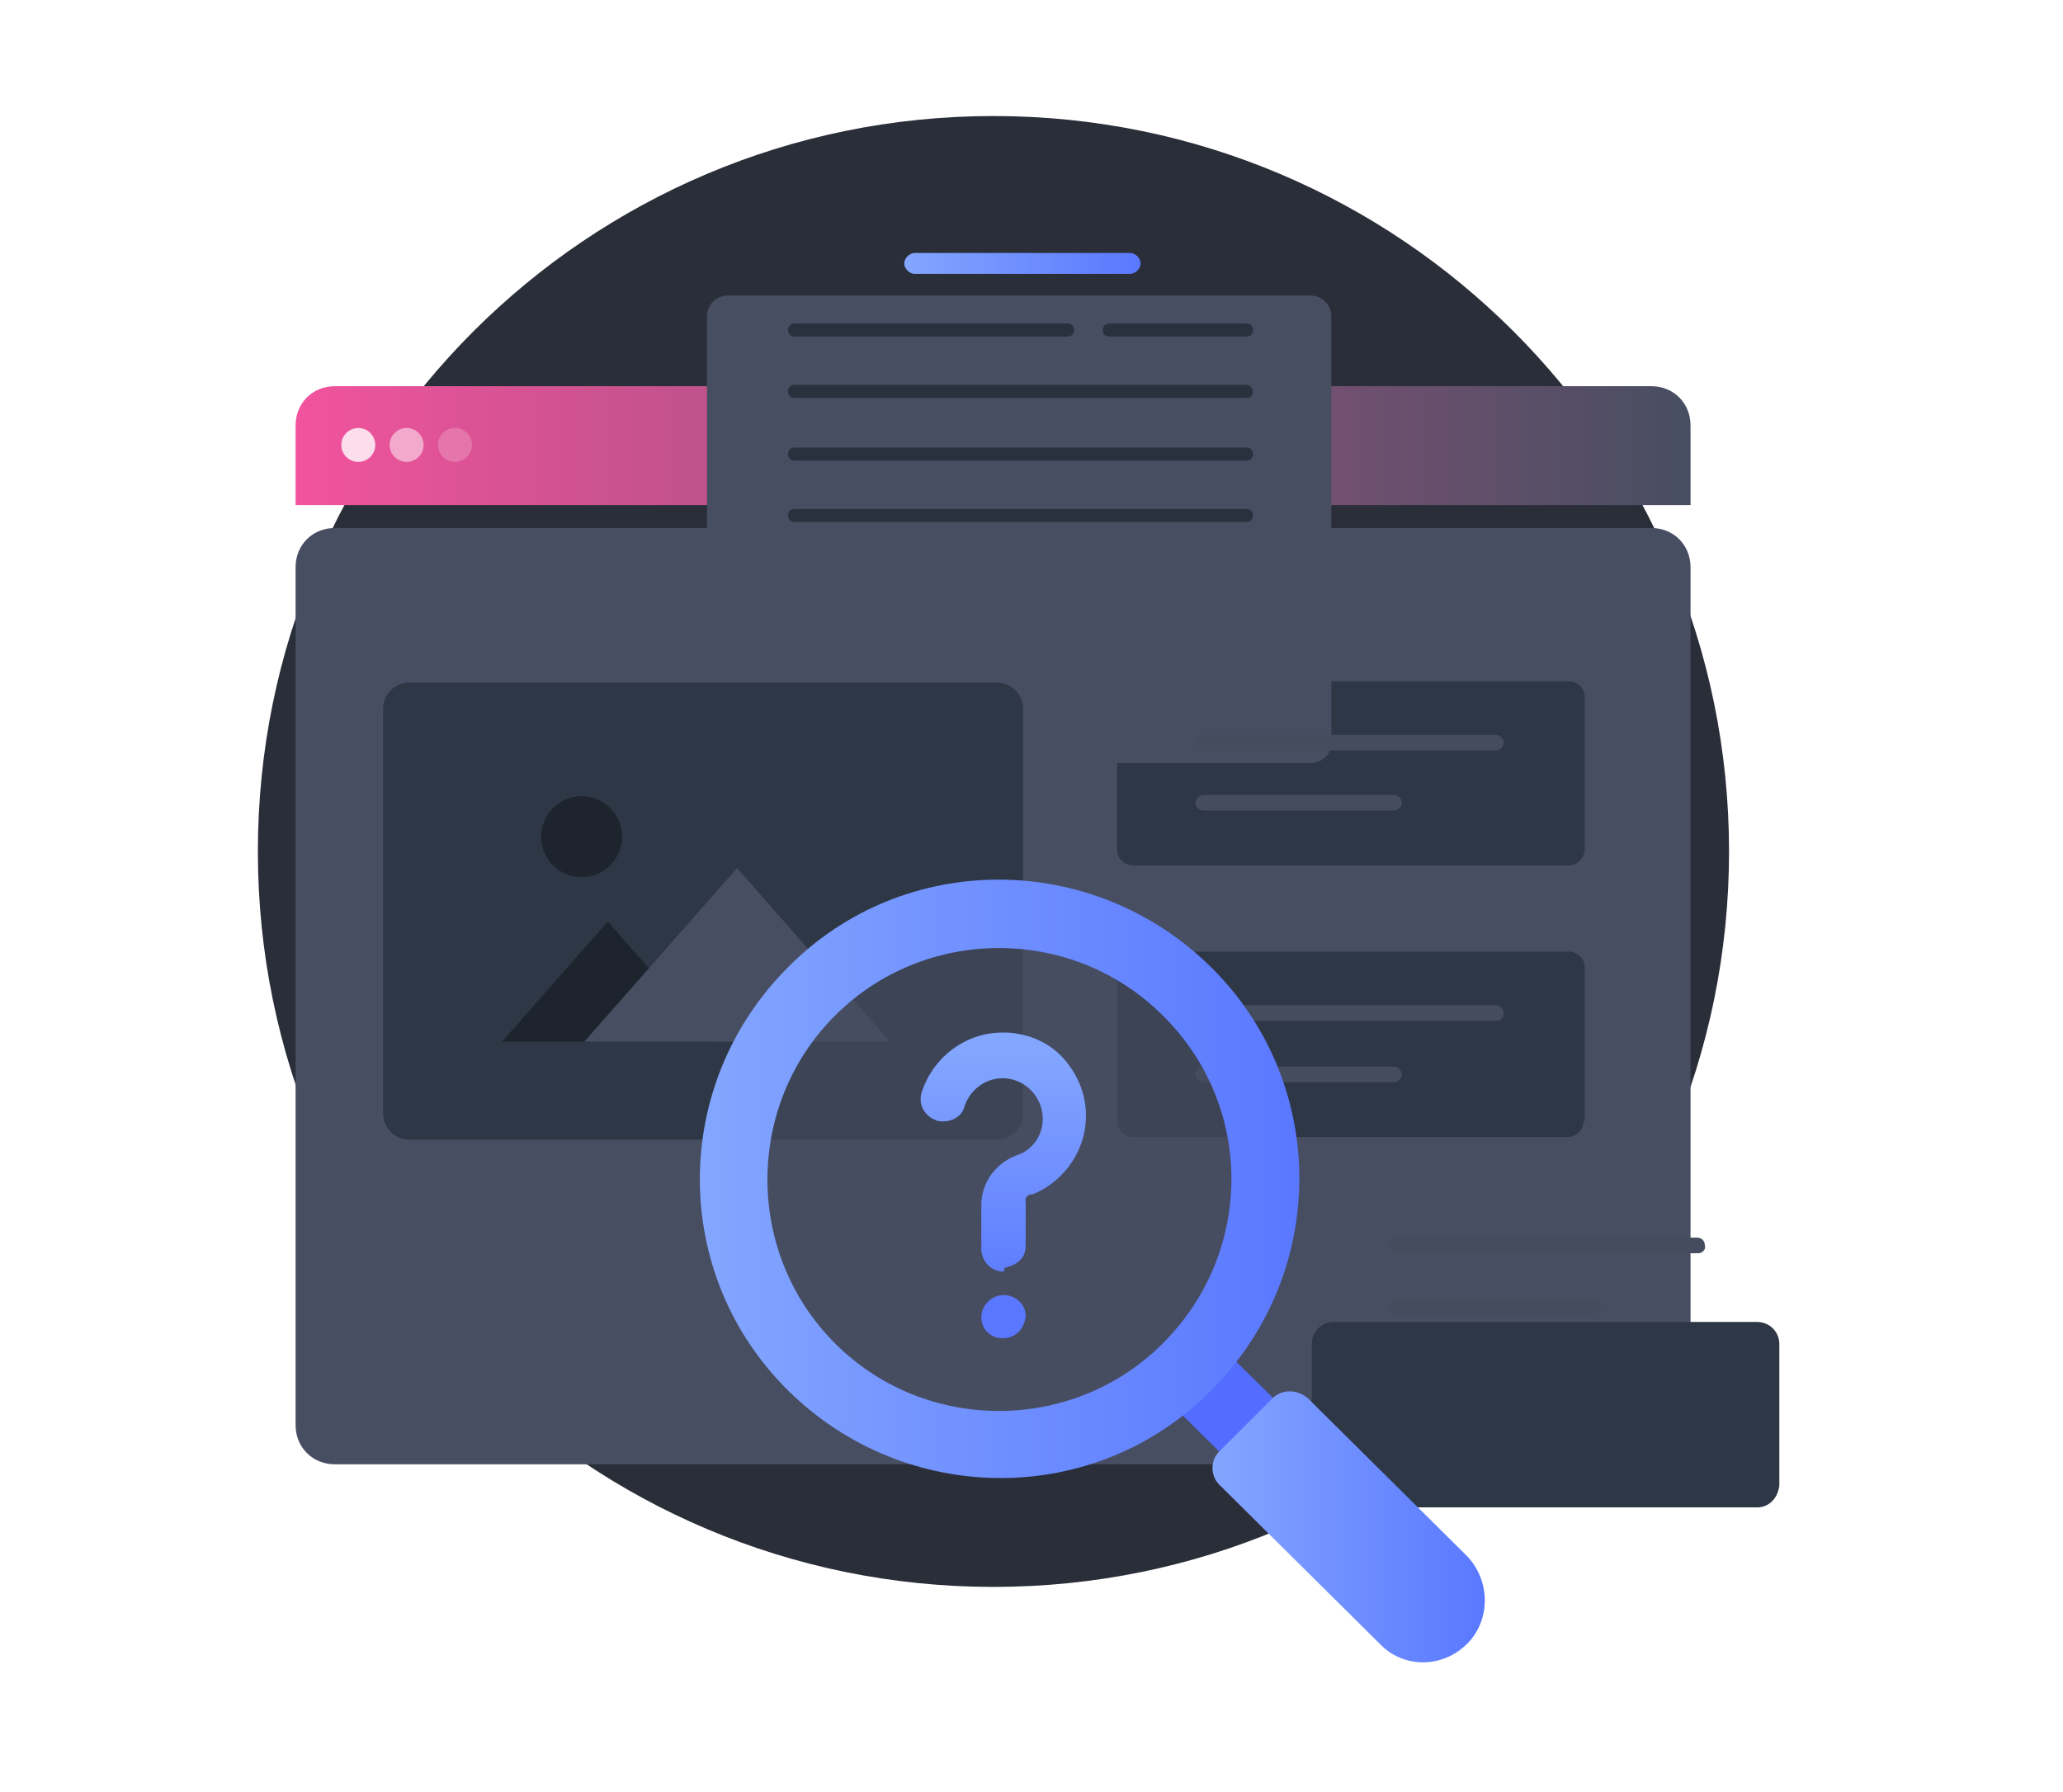 <svg width="160" height="139" viewBox="0 0 160 139" fill="none" xmlns="http://www.w3.org/2000/svg">
<path d="M77.049 123.099C108.557 123.099 134.099 97.557 134.099 66.049C134.099 34.542 108.557 9 77.049 9C45.542 9 20 34.542 20 66.049C20 97.557 45.542 123.099 77.049 123.099Z" fill="#2A2E38"/>
<g filter="url(#filter0_d_108_188)">
<path d="M128.073 29.957C129.795 29.957 131.112 31.273 131.112 32.996V99.548C131.112 101.27 129.795 102.587 128.073 102.587H25.965C24.242 102.587 22.925 101.27 22.925 99.548V32.996C22.925 31.273 24.242 29.957 25.965 29.957H128.073Z" fill="#474E61"/>
</g>
<path d="M131.112 32.996V39.175H22.925V32.996C22.925 31.273 24.242 29.957 25.965 29.957H128.073C129.795 29.957 131.112 31.273 131.112 32.996Z" fill="url(#paint0_linear_108_188)"/>
<path opacity="0.8" d="M27.788 35.832C28.515 35.832 29.105 35.242 29.105 34.515C29.105 33.788 28.515 33.198 27.788 33.198C27.061 33.198 26.471 33.788 26.471 34.515C26.471 35.242 27.061 35.832 27.788 35.832Z" fill="white"/>
<path opacity="0.5" d="M31.536 35.832C32.263 35.832 32.853 35.242 32.853 34.515C32.853 33.788 32.263 33.198 31.536 33.198C30.809 33.198 30.219 33.788 30.219 34.515C30.219 35.242 30.809 35.832 31.536 35.832Z" fill="white"/>
<path opacity="0.2" d="M35.284 35.832C36.011 35.832 36.601 35.242 36.601 34.515C36.601 33.788 36.011 33.198 35.284 33.198C34.557 33.198 33.967 33.788 33.967 34.515C33.967 35.242 34.557 35.832 35.284 35.832Z" fill="white"/>
<path d="M121.691 67.133H87.858C87.25 67.133 86.642 66.626 86.642 65.917V54.066C86.642 53.458 87.149 52.85 87.858 52.85H121.691C122.299 52.85 122.907 53.356 122.907 54.066V66.019C122.805 66.626 122.299 67.133 121.691 67.133Z" fill="#2E3746"/>
<path d="M122.805 86.987C122.805 87.595 122.299 88.203 121.59 88.203H87.858C87.25 88.203 86.642 87.696 86.642 86.987V75.034C86.642 74.426 87.149 73.819 87.858 73.819H121.691C122.299 73.819 122.907 74.325 122.907 75.034V86.987H122.805Z" fill="#2E3746"/>
<g filter="url(#filter1_d_108_188)">
<path d="M101.634 48.19H56.455C55.544 48.19 54.834 47.481 54.834 46.569V13.546C54.834 12.635 55.544 11.926 56.455 11.926H101.634C102.546 11.926 103.255 12.635 103.255 13.546V46.671C103.255 47.481 102.546 48.19 101.634 48.19Z" fill="#474E61"/>
</g>
<path d="M87.655 21.245H70.941C70.536 21.245 70.13 20.84 70.13 20.435C70.13 20.029 70.536 19.624 70.941 19.624H87.655C88.06 19.624 88.465 20.029 88.465 20.435C88.465 20.84 88.06 21.245 87.655 21.245Z" fill="url(#paint1_linear_108_188)"/>
<path d="M82.793 26.107H61.621C61.317 26.107 61.115 25.905 61.115 25.601C61.115 25.297 61.317 25.094 61.621 25.094H82.793C83.096 25.094 83.299 25.297 83.299 25.601C83.299 25.905 83.096 26.107 82.793 26.107Z" fill="#29313F"/>
<path d="M96.671 26.107H86.034C85.73 26.107 85.528 25.905 85.528 25.601C85.528 25.297 85.73 25.094 86.034 25.094H96.671C96.975 25.094 97.177 25.297 97.177 25.601C97.177 25.905 96.975 26.107 96.671 26.107Z" fill="#29313F"/>
<path d="M96.67 29.855H82.793H81.881H61.621C61.317 29.855 61.115 30.058 61.115 30.362C61.115 30.666 61.317 30.868 61.621 30.868H81.881H82.793H96.67C96.974 30.868 97.177 30.666 97.177 30.362C97.177 30.159 96.974 29.855 96.67 29.855Z" fill="#29313F"/>
<path d="M96.67 34.718H82.793H81.881H61.621C61.317 34.718 61.115 34.92 61.115 35.224C61.115 35.528 61.317 35.731 61.621 35.731H81.881H82.793H96.67C96.974 35.731 97.177 35.528 97.177 35.224C97.177 34.92 96.974 34.718 96.67 34.718Z" fill="#29313F"/>
<path d="M96.67 39.479H82.793H81.881H61.621C61.317 39.479 61.115 39.681 61.115 39.985C61.115 40.289 61.317 40.492 61.621 40.492H81.881H82.793H96.67C96.974 40.492 97.177 40.289 97.177 39.985C97.177 39.681 96.974 39.479 96.67 39.479Z" fill="#29313F"/>
<g filter="url(#filter2_d_108_188)">
<path d="M136.278 105.93H103.457C102.546 105.93 101.735 105.221 101.735 104.208V93.268C101.735 92.356 102.444 91.546 103.457 91.546H136.278C137.19 91.546 138 92.255 138 93.268V104.208C137.899 105.221 137.19 105.93 136.278 105.93Z" fill="#2E3746"/>
</g>
<path d="M131.72 97.218H108.421C108.016 97.218 107.813 96.915 107.813 96.611C107.813 96.205 108.117 96.003 108.421 96.003H131.618C132.024 96.003 132.226 96.307 132.226 96.611C132.328 96.915 132.024 97.218 131.72 97.218Z" fill="#454C5E"/>
<path d="M123.616 101.979H108.421C108.016 101.979 107.813 101.676 107.813 101.372C107.813 100.966 108.117 100.764 108.421 100.764H123.616C124.021 100.764 124.224 101.068 124.224 101.372C124.224 101.676 123.92 101.979 123.616 101.979Z" fill="#454C5E"/>
<path d="M116.018 58.219H93.328C93.024 58.219 92.72 57.915 92.72 57.611C92.72 57.307 93.024 57.003 93.328 57.003H116.018C116.322 57.003 116.626 57.307 116.626 57.611C116.626 57.915 116.322 58.219 116.018 58.219Z" fill="#454C5E"/>
<path d="M108.117 62.878H93.328C93.024 62.878 92.72 62.575 92.72 62.271C92.72 61.967 93.024 61.663 93.328 61.663H108.117C108.421 61.663 108.725 61.967 108.725 62.271C108.725 62.575 108.421 62.878 108.117 62.878Z" fill="#454C5E"/>
<path d="M116.018 79.187H93.328C93.024 79.187 92.72 78.883 92.72 78.58C92.72 78.276 93.024 77.972 93.328 77.972H116.018C116.322 77.972 116.626 78.276 116.626 78.58C116.626 78.985 116.322 79.187 116.018 79.187Z" fill="#454C5E"/>
<path d="M108.117 83.948H93.328C93.024 83.948 92.72 83.644 92.72 83.341C92.72 83.037 93.024 82.733 93.328 82.733H108.117C108.421 82.733 108.725 83.037 108.725 83.341C108.725 83.644 108.421 83.948 108.117 83.948Z" fill="#454C5E"/>
<path d="M77.322 88.406H31.738C30.624 88.406 29.712 87.494 29.712 86.379V54.977C29.712 53.863 30.624 52.951 31.738 52.951H77.322C78.437 52.951 79.348 53.863 79.348 54.977V86.379C79.348 87.494 78.437 88.406 77.322 88.406Z" fill="#2E3746"/>
<path d="M55.341 80.808H38.931L47.136 71.489L55.341 80.808Z" fill="#1E242D"/>
<path d="M69.016 80.808H45.312L57.164 67.336L69.016 80.808Z" fill="#474E61"/>
<path d="M45.11 68.045C46.844 68.045 48.25 66.639 48.25 64.904C48.25 63.17 46.844 61.764 45.11 61.764C43.375 61.764 41.969 63.17 41.969 64.904C41.969 66.639 43.375 68.045 45.11 68.045Z" fill="#1E242D"/>
<path opacity="0.6" d="M77.322 112.413C88.344 112.413 97.278 103.479 97.278 92.457C97.278 81.436 88.344 72.502 77.322 72.502C66.301 72.502 57.367 81.436 57.367 92.457C57.367 103.479 66.301 112.413 77.322 112.413Z" fill="#474E61"/>
<path d="M107.205 116.769L102.951 120.922L90.795 108.868L94.948 104.714L107.205 116.769Z" fill="#526DFF"/>
<path d="M61.115 75.034C51.998 84.151 51.998 98.839 61.115 107.855C70.232 116.87 84.92 116.972 93.936 107.855C103.052 98.738 103.052 84.05 93.936 75.034C84.819 66.019 70.13 65.917 61.115 75.034ZM90.187 104.208C83.198 111.198 71.751 111.198 64.762 104.208C57.772 97.218 57.772 85.772 64.762 78.782C71.751 71.793 83.198 71.793 90.187 78.782C97.278 85.772 97.278 97.117 90.187 104.208Z" fill="url(#paint2_linear_108_188)"/>
<path d="M113.79 127.506C111.865 129.431 108.826 129.431 107.003 127.506L94.644 115.249C93.834 114.54 93.834 113.223 94.644 112.514L98.696 108.462C99.405 107.753 100.621 107.753 101.431 108.462L113.79 120.72C115.613 122.644 115.613 125.683 113.79 127.506Z" fill="url(#paint3_linear_108_188)"/>
<path d="M77.728 103.803C76.816 103.803 76.107 103.094 76.107 102.182C76.107 101.27 76.917 100.46 77.829 100.46C78.741 100.46 79.551 101.169 79.551 102.081C79.45 103.094 78.741 103.803 77.829 103.803H77.728ZM77.829 98.637C76.917 98.637 76.208 97.927 76.107 97.016C76.107 96.915 76.107 96.915 76.107 96.813V93.47C76.107 91.748 77.221 90.229 78.842 89.621C80.159 89.216 80.969 87.899 80.868 86.582C80.767 85.063 79.551 83.746 77.93 83.644H77.728C76.411 83.644 75.195 84.556 74.79 85.873C74.588 86.582 73.878 86.987 73.169 86.987C72.967 86.987 72.764 86.987 72.561 86.886C71.751 86.582 71.245 85.772 71.447 84.86C72.258 82.125 74.79 80.099 77.728 80.099C77.829 80.099 78.032 80.099 78.133 80.099C79.855 80.2 81.476 80.909 82.59 82.226C83.704 83.543 84.312 85.164 84.211 86.886C84.109 89.418 82.387 91.748 80.058 92.66H79.956H79.855C79.652 92.761 79.45 92.964 79.551 93.268V96.509C79.551 97.016 79.45 97.421 79.146 97.725C78.842 98.029 78.437 98.231 77.93 98.333L77.829 98.637Z" fill="url(#paint4_linear_108_188)"/>
<defs>
<filter id="filter0_d_108_188" x="0.926" y="18.957" width="152.186" height="116.631" filterUnits="userSpaceOnUse" color-interpolation-filters="sRGB">
<feFlood flood-opacity="0" result="BackgroundImageFix"/>
<feColorMatrix in="SourceAlpha" type="matrix" values="0 0 0 0 0 0 0 0 0 0 0 0 0 0 0 0 0 0 127 0" result="hardAlpha"/>
<feOffset dy="11"/>
<feGaussianBlur stdDeviation="11"/>
<feColorMatrix type="matrix" values="0 0 0 0 0 0 0 0 0 0 0 0 0 0 0 0 0 0 0.18 0"/>
<feBlend mode="normal" in2="BackgroundImageFix" result="effect1_dropShadow_108_188"/>
<feBlend mode="normal" in="SourceGraphic" in2="effect1_dropShadow_108_188" result="shape"/>
</filter>
<filter id="filter1_d_108_188" x="32.834" y="0.926" width="92.42" height="80.265" filterUnits="userSpaceOnUse" color-interpolation-filters="sRGB">
<feFlood flood-opacity="0" result="BackgroundImageFix"/>
<feColorMatrix in="SourceAlpha" type="matrix" values="0 0 0 0 0 0 0 0 0 0 0 0 0 0 0 0 0 0 127 0" result="hardAlpha"/>
<feOffset dy="11"/>
<feGaussianBlur stdDeviation="11"/>
<feColorMatrix type="matrix" values="0 0 0 0 0 0 0 0 0 0 0 0 0 0 0 0 0 0 0.25 0"/>
<feBlend mode="normal" in2="BackgroundImageFix" result="effect1_dropShadow_108_188"/>
<feBlend mode="normal" in="SourceGraphic" in2="effect1_dropShadow_108_188" result="shape"/>
</filter>
<filter id="filter2_d_108_188" x="79.735" y="80.546" width="80.265" height="58.384" filterUnits="userSpaceOnUse" color-interpolation-filters="sRGB">
<feFlood flood-opacity="0" result="BackgroundImageFix"/>
<feColorMatrix in="SourceAlpha" type="matrix" values="0 0 0 0 0 0 0 0 0 0 0 0 0 0 0 0 0 0 127 0" result="hardAlpha"/>
<feOffset dy="11"/>
<feGaussianBlur stdDeviation="11"/>
<feColorMatrix type="matrix" values="0 0 0 0 0 0 0 0 0 0 0 0 0 0 0 0 0 0 0.18 0"/>
<feBlend mode="normal" in2="BackgroundImageFix" result="effect1_dropShadow_108_188"/>
<feBlend mode="normal" in="SourceGraphic" in2="effect1_dropShadow_108_188" result="shape"/>
</filter>
<linearGradient id="paint0_linear_108_188" x1="22.752" y1="34.547" x2="131" y2="34.547" gradientUnits="userSpaceOnUse">
<stop stop-color="#F2539D"/>
<stop offset="1" stop-color="#474E61"/>
</linearGradient>
<linearGradient id="paint1_linear_108_188" x1="70.108" y1="20.411" x2="88.469" y2="20.411" gradientUnits="userSpaceOnUse">
<stop stop-color="#83A6FF"/>
<stop offset="1" stop-color="#5A78FF"/>
</linearGradient>
<linearGradient id="paint2_linear_108_188" x1="54.28" y1="91.45" x2="100.743" y2="91.45" gradientUnits="userSpaceOnUse">
<stop stop-color="#83A6FF"/>
<stop offset="1" stop-color="#5A78FF"/>
</linearGradient>
<linearGradient id="paint3_linear_108_188" x1="94.008" y1="118.444" x2="115.178" y2="118.444" gradientUnits="userSpaceOnUse">
<stop stop-color="#83A6FF"/>
<stop offset="1" stop-color="#5A78FF"/>
</linearGradient>
<linearGradient id="paint4_linear_108_188" x1="77.9" y1="81.576" x2="77.9" y2="101.079" gradientUnits="userSpaceOnUse">
<stop stop-color="#83A6FF"/>
<stop offset="1" stop-color="#5A78FF"/>
</linearGradient>
</defs>
</svg>
